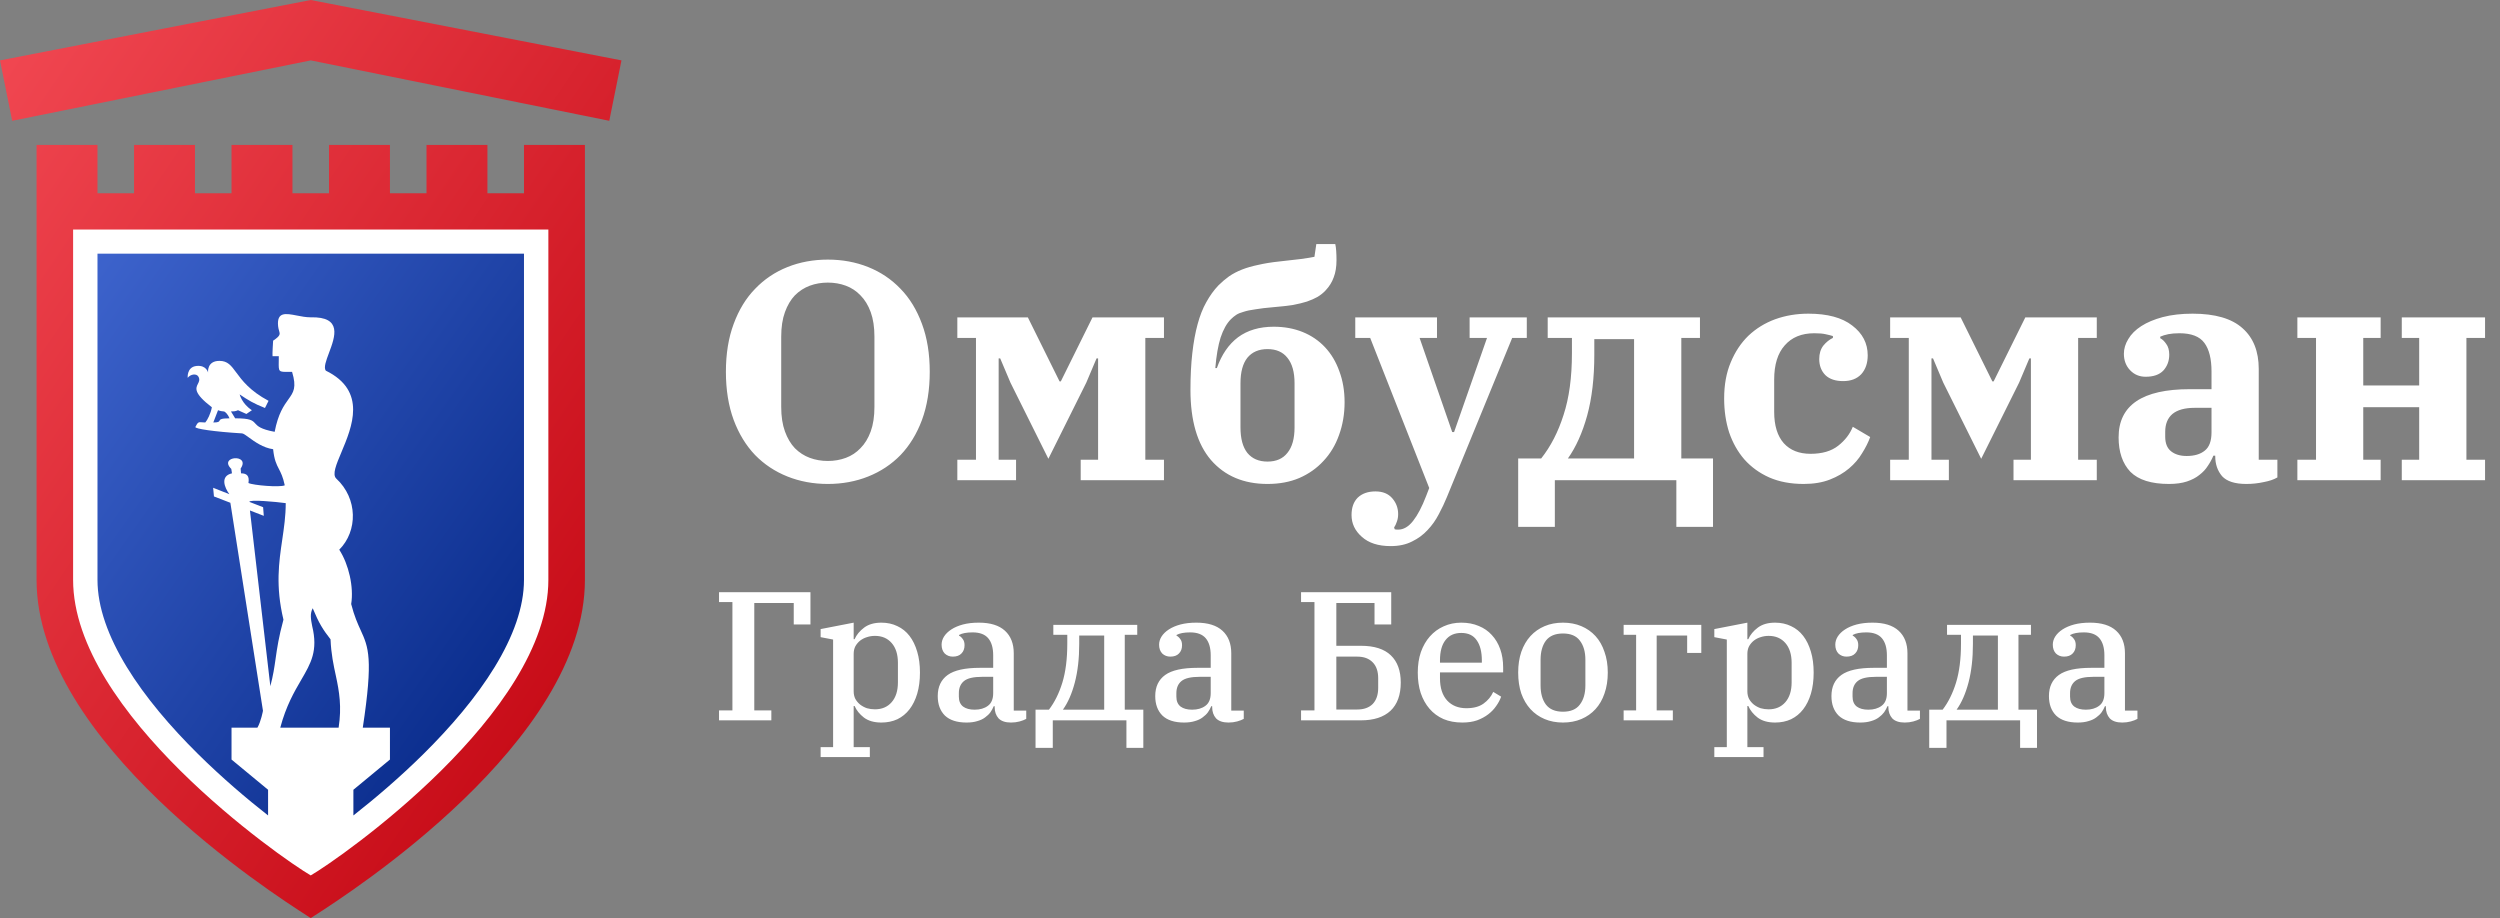 <svg width="177" height="65" viewBox="0 0 177 65" fill="none" xmlns="http://www.w3.org/2000/svg">
<rect x="0" y="0" width="177" height="65" fill="#808080" stroke="none"/>
<path d="M4 15H40V44C40 44 30 63 22 63C14 63 4 44 4 44V15Z" fill="white"/>
<path fill-rule="evenodd" clip-rule="evenodd" d="M6.902 10.263H2.588V41.053C2.588 52.52 19.206 63.203 21.748 64.837C21.86 64.909 21.945 64.964 22 65C22.055 64.964 22.14 64.909 22.252 64.837C24.794 63.203 41.412 52.52 41.412 41.053V10.263H37.098V13.684H34.51V10.263H30.196V13.684H27.608V10.263H23.294V13.684H20.706V10.263H16.392V13.684H13.804V10.263H9.49V13.684H6.902V10.263ZM5.176 41.053C5.176 50.461 19.843 60.724 22 61.98C24.157 60.724 38.824 50.461 38.824 41.053L38.824 16.25H5.176L5.176 41.053Z" fill="url(#paint0_linear)"/>
<path fill-rule="evenodd" clip-rule="evenodd" d="M22 0L44 4.276L43.137 8.553L22 4.276L0.863 8.553L0 4.276L22 0Z" fill="url(#paint1_linear)"/>
<path fill-rule="evenodd" clip-rule="evenodd" d="M37.098 41.053C37.098 42.975 36.342 45.069 35.022 47.228C33.71 49.376 31.911 51.471 30.001 53.363C28.291 55.057 26.53 56.55 25.02 57.734V55.915L27.608 53.776V51.519H25.685C26.434 46.589 26.084 45.82 25.535 44.617C25.324 44.153 25.083 43.624 24.864 42.767C25.057 41.561 24.693 39.955 24.019 38.919C25.338 37.599 25.338 35.296 23.806 33.881C23.509 33.593 23.801 32.898 24.171 32.02C24.924 30.229 25.999 27.675 23.066 26.242C22.905 26.016 23.087 25.533 23.292 24.985C23.722 23.838 24.258 22.407 21.986 22.466C21.666 22.466 21.331 22.401 21.019 22.34C20.23 22.186 19.587 22.06 19.69 23.094C19.703 23.228 19.734 23.329 19.759 23.414C19.833 23.657 19.866 23.767 19.337 24.12C19.337 24.12 19.273 25.113 19.296 25.217H19.739C19.739 25.364 19.737 25.492 19.735 25.603C19.729 25.971 19.726 26.154 19.816 26.244C19.906 26.334 20.087 26.332 20.448 26.329C20.518 26.329 20.595 26.328 20.679 26.328C21.016 27.44 20.782 27.766 20.412 28.282C20.1 28.716 19.692 29.285 19.446 30.573C18.439 30.387 18.233 30.16 18.064 29.974C17.88 29.771 17.74 29.617 16.65 29.617L16.352 29.131C16.484 29.131 16.682 29.131 16.851 29.043L17.444 29.309L17.834 29.043C17.128 28.588 16.967 27.923 16.967 27.923C17.587 28.343 17.956 28.567 18.76 28.886L19.013 28.379C17.683 27.668 17.132 26.922 16.728 26.374C16.365 25.881 16.12 25.55 15.535 25.55C14.628 25.55 14.732 26.377 14.732 26.377C14.732 26.377 14.616 25.836 13.913 25.91C13.209 25.983 13.289 26.752 13.289 26.752C13.482 26.485 13.927 26.416 14.06 26.687C14.158 26.887 14.088 27.026 14.013 27.174C13.857 27.482 13.684 27.826 15 28.834C14.925 29.269 14.682 29.752 14.533 29.912C14.435 29.912 14.358 29.905 14.293 29.899C14.068 29.879 14.005 29.873 13.833 30.229C13.773 30.354 15.153 30.564 17.128 30.683C17.223 30.683 17.39 30.804 17.615 30.968C18.026 31.268 18.629 31.707 19.337 31.804C19.417 32.568 19.574 32.871 19.744 33.201C19.886 33.475 20.037 33.768 20.161 34.361C19.811 34.519 17.918 34.361 17.59 34.197C17.671 33.701 17.484 33.512 17.065 33.512L17.037 33.174C17.768 32.111 15.431 32.279 16.376 33.2L16.423 33.512C15.571 33.703 15.894 34.521 16.239 34.989L15.09 34.534L15.148 35.149L16.31 35.597L18.618 50.323C18.618 50.323 18.477 51.093 18.224 51.519H16.392V53.776L18.98 55.915V57.734C17.47 56.55 15.709 55.057 13.999 53.363C12.089 51.471 10.29 49.376 8.977 47.228C7.658 45.069 6.902 42.975 6.902 41.053L6.902 17.96H37.098L37.098 41.053ZM19.14 48.582L17.695 36.141L18.676 36.522L18.629 35.911L17.655 35.533C17.629 35.349 19.556 35.528 20.23 35.622C20.23 36.532 20.107 37.364 19.983 38.211C19.746 39.822 19.5 41.492 20.068 43.873C19.732 45.104 19.619 45.895 19.522 46.57L19.505 46.691C19.42 47.278 19.343 47.812 19.14 48.582ZM16.248 29.617C16.166 29.38 15.946 29.131 15.846 29.131C15.746 29.131 15.559 29.094 15.437 29.043L15.102 29.912C15.478 29.912 15.509 29.85 15.543 29.783C15.583 29.704 15.627 29.617 16.248 29.617ZM19.843 51.519H23.974C24.202 50.04 24.021 48.964 23.779 47.846C23.616 47.095 23.444 46.298 23.402 45.264C22.865 44.577 22.58 44.128 22.14 43.063C21.934 43.451 22.008 43.838 22.102 44.325C22.527 46.076 22.017 46.95 21.32 48.145C20.834 48.979 20.257 49.968 19.843 51.519Z" fill="url(#paint2_linear)"/>
<path d="M58.61 32.636C59.065 32.636 59.49 32.563 59.886 32.416C60.282 32.269 60.627 32.042 60.92 31.734C61.228 31.426 61.47 31.03 61.646 30.546C61.822 30.062 61.91 29.483 61.91 28.808V23.836C61.91 23.161 61.822 22.582 61.646 22.098C61.47 21.614 61.228 21.218 60.92 20.91C60.627 20.602 60.282 20.375 59.886 20.228C59.49 20.081 59.065 20.008 58.61 20.008C58.155 20.008 57.73 20.081 57.334 20.228C56.938 20.375 56.586 20.602 56.278 20.91C55.985 21.218 55.75 21.614 55.574 22.098C55.398 22.582 55.31 23.161 55.31 23.836V28.808C55.31 29.483 55.398 30.062 55.574 30.546C55.75 31.03 55.985 31.426 56.278 31.734C56.586 32.042 56.938 32.269 57.334 32.416C57.73 32.563 58.155 32.636 58.61 32.636ZM58.61 34.264C57.583 34.264 56.63 34.088 55.75 33.736C54.87 33.384 54.107 32.878 53.462 32.218C52.817 31.543 52.311 30.715 51.944 29.732C51.577 28.735 51.394 27.598 51.394 26.322C51.394 25.046 51.577 23.917 51.944 22.934C52.311 21.937 52.817 21.108 53.462 20.448C54.107 19.773 54.87 19.26 55.75 18.908C56.63 18.556 57.583 18.38 58.61 18.38C59.637 18.38 60.59 18.556 61.47 18.908C62.35 19.26 63.113 19.773 63.758 20.448C64.403 21.108 64.909 21.937 65.276 22.934C65.643 23.917 65.826 25.046 65.826 26.322C65.826 27.598 65.643 28.735 65.276 29.732C64.909 30.715 64.403 31.543 63.758 32.218C63.113 32.878 62.35 33.384 61.47 33.736C60.59 34.088 59.637 34.264 58.61 34.264ZM67.779 32.548H69.099V23.924H67.779V22.472H72.773L75.017 27.004H75.105L77.349 22.472H82.409V23.924H81.089V32.548H82.409V34H76.513V32.548H77.745V25.376H77.635L76.909 27.092L74.225 32.482L71.541 27.092L70.815 25.376H70.705V32.548H71.937V34H67.779V32.548ZM89.74 34.264C88.054 34.264 86.719 33.699 85.737 32.57C84.769 31.441 84.284 29.783 84.284 27.598C84.284 26.63 84.329 25.765 84.416 25.002C84.504 24.225 84.629 23.543 84.79 22.956C84.952 22.355 85.157 21.834 85.406 21.394C85.656 20.939 85.942 20.543 86.264 20.206C86.499 19.971 86.749 19.759 87.013 19.568C87.291 19.377 87.599 19.216 87.936 19.084C88.274 18.952 88.655 18.842 89.081 18.754C89.52 18.651 90.019 18.571 90.576 18.512C91.192 18.439 91.706 18.38 92.117 18.336C92.542 18.277 92.857 18.226 93.062 18.182L93.195 17.28H94.537C94.566 17.397 94.588 17.559 94.603 17.764C94.617 17.955 94.624 18.175 94.624 18.424C94.624 18.893 94.558 19.297 94.427 19.634C94.309 19.971 94.118 20.279 93.855 20.558C93.693 20.734 93.502 20.888 93.282 21.02C93.077 21.137 92.828 21.247 92.534 21.35C92.256 21.438 91.926 21.519 91.544 21.592C91.163 21.651 90.709 21.702 90.18 21.746C89.653 21.79 89.22 21.841 88.882 21.9C88.545 21.944 88.266 22.003 88.046 22.076C87.826 22.135 87.65 22.208 87.519 22.296C87.386 22.384 87.262 22.487 87.144 22.604C86.851 22.897 86.609 23.33 86.418 23.902C86.243 24.459 86.118 25.178 86.044 26.058H86.154C86.492 25.105 86.99 24.379 87.65 23.88C88.325 23.381 89.168 23.132 90.18 23.132C90.928 23.132 91.611 23.257 92.227 23.506C92.843 23.755 93.371 24.115 93.811 24.584C94.251 25.053 94.588 25.618 94.823 26.278C95.072 26.938 95.197 27.671 95.197 28.478C95.197 29.314 95.064 30.091 94.8 30.81C94.551 31.514 94.184 32.123 93.701 32.636C93.231 33.149 92.659 33.553 91.984 33.846C91.325 34.125 90.576 34.264 89.74 34.264ZM89.74 32.68C90.356 32.68 90.826 32.475 91.148 32.064C91.486 31.653 91.654 31.052 91.654 30.26V27.136C91.654 26.344 91.486 25.743 91.148 25.332C90.826 24.921 90.356 24.716 89.74 24.716C89.124 24.716 88.648 24.921 88.311 25.332C87.988 25.743 87.826 26.344 87.826 27.136V30.26C87.826 31.052 87.988 31.653 88.311 32.064C88.648 32.475 89.124 32.68 89.74 32.68ZM98.461 38.664C97.581 38.664 96.899 38.444 96.415 38.004C95.931 37.579 95.689 37.065 95.689 36.464C95.689 35.936 95.836 35.525 96.129 35.232C96.437 34.939 96.855 34.792 97.383 34.792C97.896 34.792 98.292 34.953 98.571 35.276C98.85 35.599 98.989 35.973 98.989 36.398C98.989 36.589 98.96 36.765 98.901 36.926C98.842 37.102 98.776 37.241 98.703 37.344L98.747 37.476C98.806 37.491 98.886 37.498 98.989 37.498C99.37 37.498 99.722 37.293 100.045 36.882C100.368 36.471 100.676 35.885 100.969 35.122L101.189 34.55L97.009 23.924H95.953V22.472H101.739V23.924H100.507L102.817 30.59H102.949L105.281 23.924H104.049V22.472H108.097V23.924H107.063L102.443 35.188C102.282 35.584 102.091 35.987 101.871 36.398C101.651 36.823 101.387 37.197 101.079 37.52C100.771 37.857 100.404 38.129 99.979 38.334C99.554 38.554 99.048 38.664 98.461 38.664ZM107.487 32.46H109.115C109.79 31.609 110.318 30.583 110.699 29.38C111.095 28.177 111.293 26.718 111.293 25.002V23.924H109.577V22.472H120.357V23.924H119.037V32.46H121.281V37.3H118.685V34H110.083V37.3H107.487V32.46ZM115.693 32.46V24.012H112.877V25.112C112.877 26.755 112.709 28.192 112.371 29.424C112.034 30.641 111.579 31.653 111.007 32.46H115.693ZM127.702 34.264C126.778 34.264 125.964 34.11 125.26 33.802C124.571 33.494 123.984 33.069 123.5 32.526C123.031 31.983 122.672 31.345 122.422 30.612C122.188 29.879 122.07 29.079 122.07 28.214C122.07 27.246 122.224 26.395 122.532 25.662C122.84 24.914 123.258 24.283 123.786 23.77C124.329 23.257 124.96 22.868 125.678 22.604C126.412 22.34 127.196 22.208 128.032 22.208C129.382 22.208 130.416 22.487 131.134 23.044C131.868 23.601 132.234 24.305 132.234 25.156C132.234 25.713 132.08 26.161 131.772 26.498C131.464 26.821 131.039 26.982 130.496 26.982C129.954 26.982 129.536 26.843 129.242 26.564C128.949 26.271 128.802 25.889 128.802 25.42C128.802 25.039 128.898 24.723 129.088 24.474C129.294 24.225 129.521 24.041 129.77 23.924V23.792C129.624 23.748 129.448 23.704 129.242 23.66C129.052 23.616 128.788 23.594 128.45 23.594C127.556 23.594 126.859 23.88 126.36 24.452C125.862 25.009 125.612 25.816 125.612 26.872V29.16C125.612 30.128 125.84 30.869 126.294 31.382C126.749 31.881 127.38 32.13 128.186 32.13C129.008 32.13 129.66 31.939 130.144 31.558C130.628 31.177 130.973 30.729 131.178 30.216L132.41 30.942C132.278 31.309 132.088 31.69 131.838 32.086C131.604 32.482 131.296 32.841 130.914 33.164C130.533 33.487 130.078 33.751 129.55 33.956C129.022 34.161 128.406 34.264 127.702 34.264ZM133.822 32.548H135.142V23.924H133.822V22.472H138.816L141.06 27.004H141.148L143.392 22.472H148.452V23.924H147.132V32.548H148.452V34H142.556V32.548H143.788V25.376H143.678L142.952 27.092L140.268 32.482L137.584 27.092L136.858 25.376H136.748V32.548H137.98V34H133.822V32.548ZM153.561 34.264C152.315 34.264 151.405 33.978 150.833 33.406C150.276 32.819 149.997 32.005 149.997 30.964C149.997 28.691 151.677 27.554 155.035 27.554H156.575V26.3C156.575 25.405 156.407 24.731 156.069 24.276C155.732 23.821 155.145 23.594 154.309 23.594C154.001 23.594 153.737 23.616 153.517 23.66C153.297 23.704 153.107 23.763 152.945 23.836V23.946C153.092 24.019 153.231 24.151 153.363 24.342C153.51 24.533 153.583 24.789 153.583 25.112C153.583 25.552 153.444 25.926 153.165 26.234C152.887 26.527 152.469 26.674 151.911 26.674C151.471 26.674 151.105 26.52 150.811 26.212C150.518 25.904 150.371 25.515 150.371 25.046C150.371 24.694 150.474 24.349 150.679 24.012C150.885 23.66 151.193 23.352 151.603 23.088C152.014 22.824 152.52 22.611 153.121 22.45C153.737 22.289 154.441 22.208 155.233 22.208C156.832 22.208 158.013 22.553 158.775 23.242C159.538 23.917 159.919 24.877 159.919 26.124V32.548H161.239V33.802C160.99 33.949 160.667 34.059 160.271 34.132C159.875 34.22 159.465 34.264 159.039 34.264C158.233 34.264 157.661 34.081 157.323 33.714C157.001 33.333 156.839 32.863 156.839 32.306V32.262H156.707C156.605 32.511 156.473 32.753 156.311 32.988C156.165 33.223 155.967 33.435 155.717 33.626C155.483 33.817 155.189 33.971 154.837 34.088C154.485 34.205 154.06 34.264 153.561 34.264ZM154.815 32.284C155.358 32.284 155.783 32.159 156.091 31.91C156.414 31.661 156.575 31.228 156.575 30.612V28.874H155.387C154.683 28.874 154.155 29.021 153.803 29.314C153.466 29.607 153.297 30.025 153.297 30.568V30.92C153.297 31.389 153.437 31.734 153.715 31.954C153.994 32.174 154.361 32.284 154.815 32.284ZM162.654 32.548H163.974V23.924H162.654V22.472H168.55V23.924H167.318V27.29H171.278V23.924H170.046V22.472H175.942V23.924H174.622V32.548H175.942V34H170.046V32.548H171.278V28.83H167.318V32.548H168.55V34H162.654V32.548Z" fill="white"/>
<path d="M50.907 50.298H51.855V42.628H50.907V41.926H57.38V44.214H56.197V42.693H53.403V50.298H54.611V51H50.907V50.298ZM58.1 52.898H58.984V45.28L58.1 45.111V44.539L60.44 44.084V45.254H60.505C60.644 44.942 60.869 44.669 61.181 44.435C61.493 44.201 61.901 44.084 62.403 44.084C62.819 44.084 63.196 44.166 63.534 44.331C63.872 44.487 64.158 44.717 64.392 45.02C64.626 45.323 64.808 45.696 64.938 46.138C65.068 46.571 65.133 47.065 65.133 47.62C65.133 48.175 65.068 48.673 64.938 49.115C64.808 49.548 64.626 49.917 64.392 50.22C64.158 50.523 63.872 50.757 63.534 50.922C63.196 51.078 62.819 51.156 62.403 51.156C61.892 51.156 61.48 51.039 61.168 50.805C60.865 50.571 60.644 50.298 60.505 49.986H60.44V52.898H61.584V53.6H58.1V52.898ZM61.948 50.22C62.442 50.22 62.837 50.051 63.131 49.713C63.426 49.375 63.573 48.907 63.573 48.309V46.931C63.573 46.333 63.426 45.865 63.131 45.527C62.837 45.189 62.442 45.02 61.948 45.02C61.749 45.02 61.558 45.05 61.376 45.111C61.203 45.163 61.042 45.245 60.895 45.358C60.757 45.471 60.644 45.605 60.557 45.761C60.479 45.917 60.44 46.095 60.44 46.294V48.946C60.44 49.145 60.479 49.323 60.557 49.479C60.644 49.635 60.757 49.769 60.895 49.882C61.042 49.995 61.203 50.081 61.376 50.142C61.558 50.194 61.749 50.22 61.948 50.22ZM68.433 51.156C67.757 51.156 67.246 50.991 66.899 50.662C66.561 50.324 66.392 49.865 66.392 49.284C66.392 48.625 66.626 48.127 67.094 47.789C67.562 47.451 68.325 47.282 69.382 47.282H70.318V46.398C70.318 45.869 70.201 45.466 69.967 45.189C69.733 44.912 69.365 44.773 68.862 44.773C68.437 44.773 68.117 44.834 67.9 44.955V45.007C67.995 45.05 68.082 45.128 68.16 45.241C68.247 45.345 68.29 45.492 68.29 45.683C68.29 45.926 68.216 46.121 68.069 46.268C67.93 46.415 67.727 46.489 67.458 46.489C67.233 46.489 67.042 46.415 66.886 46.268C66.739 46.112 66.665 45.904 66.665 45.644C66.665 45.445 66.721 45.254 66.834 45.072C66.955 44.881 67.129 44.712 67.354 44.565C67.579 44.418 67.852 44.301 68.173 44.214C68.502 44.127 68.879 44.084 69.304 44.084C70.119 44.084 70.734 44.275 71.15 44.656C71.566 45.037 71.774 45.57 71.774 46.255V50.311H72.658V50.896C72.537 50.965 72.381 51.026 72.19 51.078C71.999 51.13 71.796 51.156 71.579 51.156C71.18 51.156 70.886 51.056 70.695 50.857C70.513 50.649 70.422 50.385 70.422 50.064V49.999H70.357C70.296 50.146 70.218 50.289 70.123 50.428C70.028 50.558 69.902 50.679 69.746 50.792C69.599 50.905 69.417 50.991 69.2 51.052C68.983 51.121 68.728 51.156 68.433 51.156ZM69.005 50.246C69.386 50.246 69.698 50.155 69.941 49.973C70.192 49.791 70.318 49.492 70.318 49.076V47.919H69.538C68.923 47.919 68.494 48.019 68.251 48.218C68.008 48.417 67.887 48.703 67.887 49.076V49.323C67.887 49.635 67.987 49.869 68.186 50.025C68.385 50.172 68.658 50.246 69.005 50.246ZM73.316 50.246H74.264C74.663 49.726 74.98 49.089 75.213 48.335C75.448 47.572 75.564 46.649 75.564 45.566V44.942H74.576V44.24H80.517V44.942H79.633V50.246H80.947V52.95H79.751V51H74.537V52.95H73.316V50.246ZM78.177 50.246V44.994H76.409V45.592C76.409 46.615 76.305 47.525 76.097 48.322C75.889 49.111 75.608 49.752 75.252 50.246H78.177ZM83.832 51.156C83.156 51.156 82.645 50.991 82.299 50.662C81.96 50.324 81.791 49.865 81.791 49.284C81.791 48.625 82.025 48.127 82.493 47.789C82.962 47.451 83.724 47.282 84.781 47.282H85.718V46.398C85.718 45.869 85.6 45.466 85.367 45.189C85.132 44.912 84.764 44.773 84.261 44.773C83.837 44.773 83.516 44.834 83.299 44.955V45.007C83.395 45.05 83.481 45.128 83.559 45.241C83.646 45.345 83.689 45.492 83.689 45.683C83.689 45.926 83.616 46.121 83.469 46.268C83.33 46.415 83.126 46.489 82.858 46.489C82.632 46.489 82.442 46.415 82.285 46.268C82.138 46.112 82.064 45.904 82.064 45.644C82.064 45.445 82.121 45.254 82.234 45.072C82.355 44.881 82.528 44.712 82.754 44.565C82.979 44.418 83.252 44.301 83.573 44.214C83.902 44.127 84.279 44.084 84.704 44.084C85.518 44.084 86.133 44.275 86.549 44.656C86.966 45.037 87.174 45.57 87.174 46.255V50.311H88.058V50.896C87.936 50.965 87.78 51.026 87.59 51.078C87.399 51.13 87.195 51.156 86.978 51.156C86.58 51.156 86.285 51.056 86.094 50.857C85.912 50.649 85.822 50.385 85.822 50.064V49.999H85.757C85.696 50.146 85.618 50.289 85.522 50.428C85.427 50.558 85.302 50.679 85.145 50.792C84.998 50.905 84.816 50.991 84.6 51.052C84.383 51.121 84.127 51.156 83.832 51.156ZM84.404 50.246C84.786 50.246 85.098 50.155 85.341 49.973C85.592 49.791 85.718 49.492 85.718 49.076V47.919H84.938C84.322 47.919 83.893 48.019 83.65 48.218C83.408 48.417 83.287 48.703 83.287 49.076V49.323C83.287 49.635 83.386 49.869 83.585 50.025C83.785 50.172 84.058 50.246 84.404 50.246ZM92.115 50.298H93.064V42.628H92.115V41.926H98.499V44.214H97.316V42.693H94.612V45.722H96.353C97.298 45.722 98.004 45.947 98.472 46.398C98.941 46.849 99.174 47.49 99.174 48.322C99.174 49.197 98.932 49.865 98.447 50.324C97.961 50.775 97.263 51 96.353 51H92.115V50.298ZM96.094 50.233C96.561 50.233 96.925 50.103 97.186 49.843C97.445 49.574 97.576 49.193 97.576 48.699V48.023C97.576 47.529 97.445 47.152 97.186 46.892C96.925 46.623 96.561 46.489 96.094 46.489H94.612V50.233H96.094ZM103.537 51.156C103.034 51.156 102.588 51.074 102.198 50.909C101.808 50.736 101.479 50.493 101.21 50.181C100.941 49.869 100.733 49.496 100.586 49.063C100.447 48.63 100.378 48.149 100.378 47.62C100.378 47.083 100.452 46.597 100.599 46.164C100.755 45.731 100.967 45.362 101.236 45.059C101.513 44.747 101.838 44.509 102.211 44.344C102.592 44.171 103.008 44.084 103.459 44.084C103.918 44.084 104.33 44.162 104.694 44.318C105.058 44.465 105.366 44.678 105.617 44.955C105.877 45.232 106.076 45.566 106.215 45.956C106.354 46.346 106.423 46.779 106.423 47.256V47.607H101.951V48.023C101.951 48.699 102.12 49.223 102.458 49.596C102.796 49.96 103.251 50.142 103.823 50.142C104.326 50.142 104.729 50.034 105.032 49.817C105.344 49.592 105.574 49.314 105.721 48.985L106.28 49.323C106.202 49.548 106.085 49.769 105.929 49.986C105.782 50.203 105.595 50.398 105.37 50.571C105.145 50.744 104.88 50.887 104.577 51C104.274 51.104 103.927 51.156 103.537 51.156ZM101.951 46.918H104.915V46.775C104.915 46.151 104.794 45.67 104.551 45.332C104.317 44.985 103.953 44.812 103.459 44.812C102.974 44.812 102.601 44.981 102.341 45.319C102.081 45.648 101.951 46.125 101.951 46.749V46.918ZM110.659 50.389C111.205 50.389 111.604 50.22 111.855 49.882C112.115 49.544 112.245 49.093 112.245 48.53V46.71C112.245 46.147 112.115 45.696 111.855 45.358C111.604 45.02 111.205 44.851 110.659 44.851C110.113 44.851 109.71 45.02 109.45 45.358C109.199 45.696 109.073 46.147 109.073 46.71V48.53C109.073 49.093 109.199 49.544 109.45 49.882C109.71 50.22 110.113 50.389 110.659 50.389ZM110.659 51.156C110.183 51.156 109.749 51.074 109.359 50.909C108.969 50.744 108.636 50.51 108.358 50.207C108.081 49.904 107.864 49.535 107.708 49.102C107.561 48.66 107.487 48.166 107.487 47.62C107.487 47.074 107.561 46.584 107.708 46.151C107.864 45.709 108.081 45.336 108.358 45.033C108.636 44.73 108.969 44.496 109.359 44.331C109.749 44.166 110.183 44.084 110.659 44.084C111.136 44.084 111.569 44.166 111.959 44.331C112.349 44.496 112.683 44.73 112.96 45.033C113.238 45.336 113.45 45.709 113.597 46.151C113.753 46.584 113.831 47.074 113.831 47.62C113.831 48.166 113.753 48.66 113.597 49.102C113.45 49.535 113.238 49.904 112.96 50.207C112.683 50.51 112.349 50.744 111.959 50.909C111.569 51.074 111.136 51.156 110.659 51.156ZM114.953 50.298H115.837V44.942H114.953V44.24H120.452V46.229H119.451V44.994H117.293V50.298H118.437V51H114.953V50.298ZM121.374 52.898H122.258V45.28L121.374 45.111V44.539L123.714 44.084V45.254H123.779C123.917 44.942 124.143 44.669 124.455 44.435C124.767 44.201 125.174 44.084 125.677 44.084C126.093 44.084 126.47 44.166 126.808 44.331C127.146 44.487 127.432 44.717 127.666 45.02C127.9 45.323 128.082 45.696 128.212 46.138C128.342 46.571 128.407 47.065 128.407 47.62C128.407 48.175 128.342 48.673 128.212 49.115C128.082 49.548 127.9 49.917 127.666 50.22C127.432 50.523 127.146 50.757 126.808 50.922C126.47 51.078 126.093 51.156 125.677 51.156C125.165 51.156 124.754 51.039 124.442 50.805C124.138 50.571 123.917 50.298 123.779 49.986H123.714V52.898H124.858V53.6H121.374V52.898ZM125.222 50.22C125.716 50.22 126.11 50.051 126.405 49.713C126.699 49.375 126.847 48.907 126.847 48.309V46.931C126.847 46.333 126.699 45.865 126.405 45.527C126.11 45.189 125.716 45.02 125.222 45.02C125.022 45.02 124.832 45.05 124.65 45.111C124.476 45.163 124.316 45.245 124.169 45.358C124.03 45.471 123.917 45.605 123.831 45.761C123.753 45.917 123.714 46.095 123.714 46.294V48.946C123.714 49.145 123.753 49.323 123.831 49.479C123.917 49.635 124.03 49.769 124.169 49.882C124.316 49.995 124.476 50.081 124.65 50.142C124.832 50.194 125.022 50.22 125.222 50.22ZM131.707 51.156C131.031 51.156 130.519 50.991 130.173 50.662C129.835 50.324 129.666 49.865 129.666 49.284C129.666 48.625 129.9 48.127 130.368 47.789C130.836 47.451 131.598 47.282 132.656 47.282H133.592V46.398C133.592 45.869 133.475 45.466 133.241 45.189C133.007 44.912 132.638 44.773 132.136 44.773C131.711 44.773 131.39 44.834 131.174 44.955V45.007C131.269 45.05 131.356 45.128 131.434 45.241C131.52 45.345 131.564 45.492 131.564 45.683C131.564 45.926 131.49 46.121 131.343 46.268C131.204 46.415 131 46.489 130.732 46.489C130.506 46.489 130.316 46.415 130.16 46.268C130.012 46.112 129.939 45.904 129.939 45.644C129.939 45.445 129.995 45.254 130.108 45.072C130.229 44.881 130.402 44.712 130.628 44.565C130.853 44.418 131.126 44.301 131.447 44.214C131.776 44.127 132.153 44.084 132.578 44.084C133.392 44.084 134.008 44.275 134.424 44.656C134.84 45.037 135.048 45.57 135.048 46.255V50.311H135.932V50.896C135.81 50.965 135.654 51.026 135.464 51.078C135.273 51.13 135.069 51.156 134.853 51.156C134.454 51.156 134.159 51.056 133.969 50.857C133.787 50.649 133.696 50.385 133.696 50.064V49.999H133.631C133.57 50.146 133.492 50.289 133.397 50.428C133.301 50.558 133.176 50.679 133.02 50.792C132.872 50.905 132.69 50.991 132.474 51.052C132.257 51.121 132.001 51.156 131.707 51.156ZM132.279 50.246C132.66 50.246 132.972 50.155 133.215 49.973C133.466 49.791 133.592 49.492 133.592 49.076V47.919H132.812C132.196 47.919 131.767 48.019 131.525 48.218C131.282 48.417 131.161 48.703 131.161 49.076V49.323C131.161 49.635 131.26 49.869 131.46 50.025C131.659 50.172 131.932 50.246 132.279 50.246ZM136.589 50.246H137.538C137.937 49.726 138.253 49.089 138.487 48.335C138.721 47.572 138.838 46.649 138.838 45.566V44.942H137.85V44.24H143.791V44.942H142.907V50.246H144.22V52.95H143.024V51H137.811V52.95H136.589V50.246ZM141.451 50.246V44.994H139.683V45.592C139.683 46.615 139.579 47.525 139.371 48.322C139.163 49.111 138.881 49.752 138.526 50.246H141.451ZM147.106 51.156C146.43 51.156 145.919 50.991 145.572 50.662C145.234 50.324 145.065 49.865 145.065 49.284C145.065 48.625 145.299 48.127 145.767 47.789C146.235 47.451 146.998 47.282 148.055 47.282H148.991V46.398C148.991 45.869 148.874 45.466 148.64 45.189C148.406 44.912 148.038 44.773 147.535 44.773C147.11 44.773 146.79 44.834 146.573 44.955V45.007C146.668 45.05 146.755 45.128 146.833 45.241C146.92 45.345 146.963 45.492 146.963 45.683C146.963 45.926 146.889 46.121 146.742 46.268C146.603 46.415 146.4 46.489 146.131 46.489C145.906 46.489 145.715 46.415 145.559 46.268C145.412 46.112 145.338 45.904 145.338 45.644C145.338 45.445 145.394 45.254 145.507 45.072C145.628 44.881 145.802 44.712 146.027 44.565C146.252 44.418 146.525 44.301 146.846 44.214C147.175 44.127 147.552 44.084 147.977 44.084C148.792 44.084 149.407 44.275 149.823 44.656C150.239 45.037 150.447 45.57 150.447 46.255V50.311H151.331V50.896C151.21 50.965 151.054 51.026 150.863 51.078C150.672 51.13 150.469 51.156 150.252 51.156C149.853 51.156 149.559 51.056 149.368 50.857C149.186 50.649 149.095 50.385 149.095 50.064V49.999H149.03C148.969 50.146 148.891 50.289 148.796 50.428C148.701 50.558 148.575 50.679 148.419 50.792C148.272 50.905 148.09 50.991 147.873 51.052C147.656 51.121 147.401 51.156 147.106 51.156ZM147.678 50.246C148.059 50.246 148.371 50.155 148.614 49.973C148.865 49.791 148.991 49.492 148.991 49.076V47.919H148.211C147.596 47.919 147.167 48.019 146.924 48.218C146.681 48.417 146.56 48.703 146.56 49.076V49.323C146.56 49.635 146.66 49.869 146.859 50.025C147.058 50.172 147.331 50.246 147.678 50.246Z" fill="white"/>
<defs>
<linearGradient id="paint0_linear" x1="0" y1="0" x2="60.347" y2="40.85" gradientUnits="userSpaceOnUse">
<stop stop-color="#F24953"/>
<stop offset="1" stop-color="#BF000C"/>
</linearGradient>
<linearGradient id="paint1_linear" x1="0" y1="0" x2="60.347" y2="40.85" gradientUnits="userSpaceOnUse">
<stop stop-color="#F24953"/>
<stop offset="1" stop-color="#BF000C"/>
</linearGradient>
<linearGradient id="paint2_linear" x1="6.902" y1="17.96" x2="47.327" y2="46.371" gradientUnits="userSpaceOnUse">
<stop stop-color="#3D63CC"/>
<stop offset="1" stop-color="#002280"/>
</linearGradient>
</defs>
</svg>
